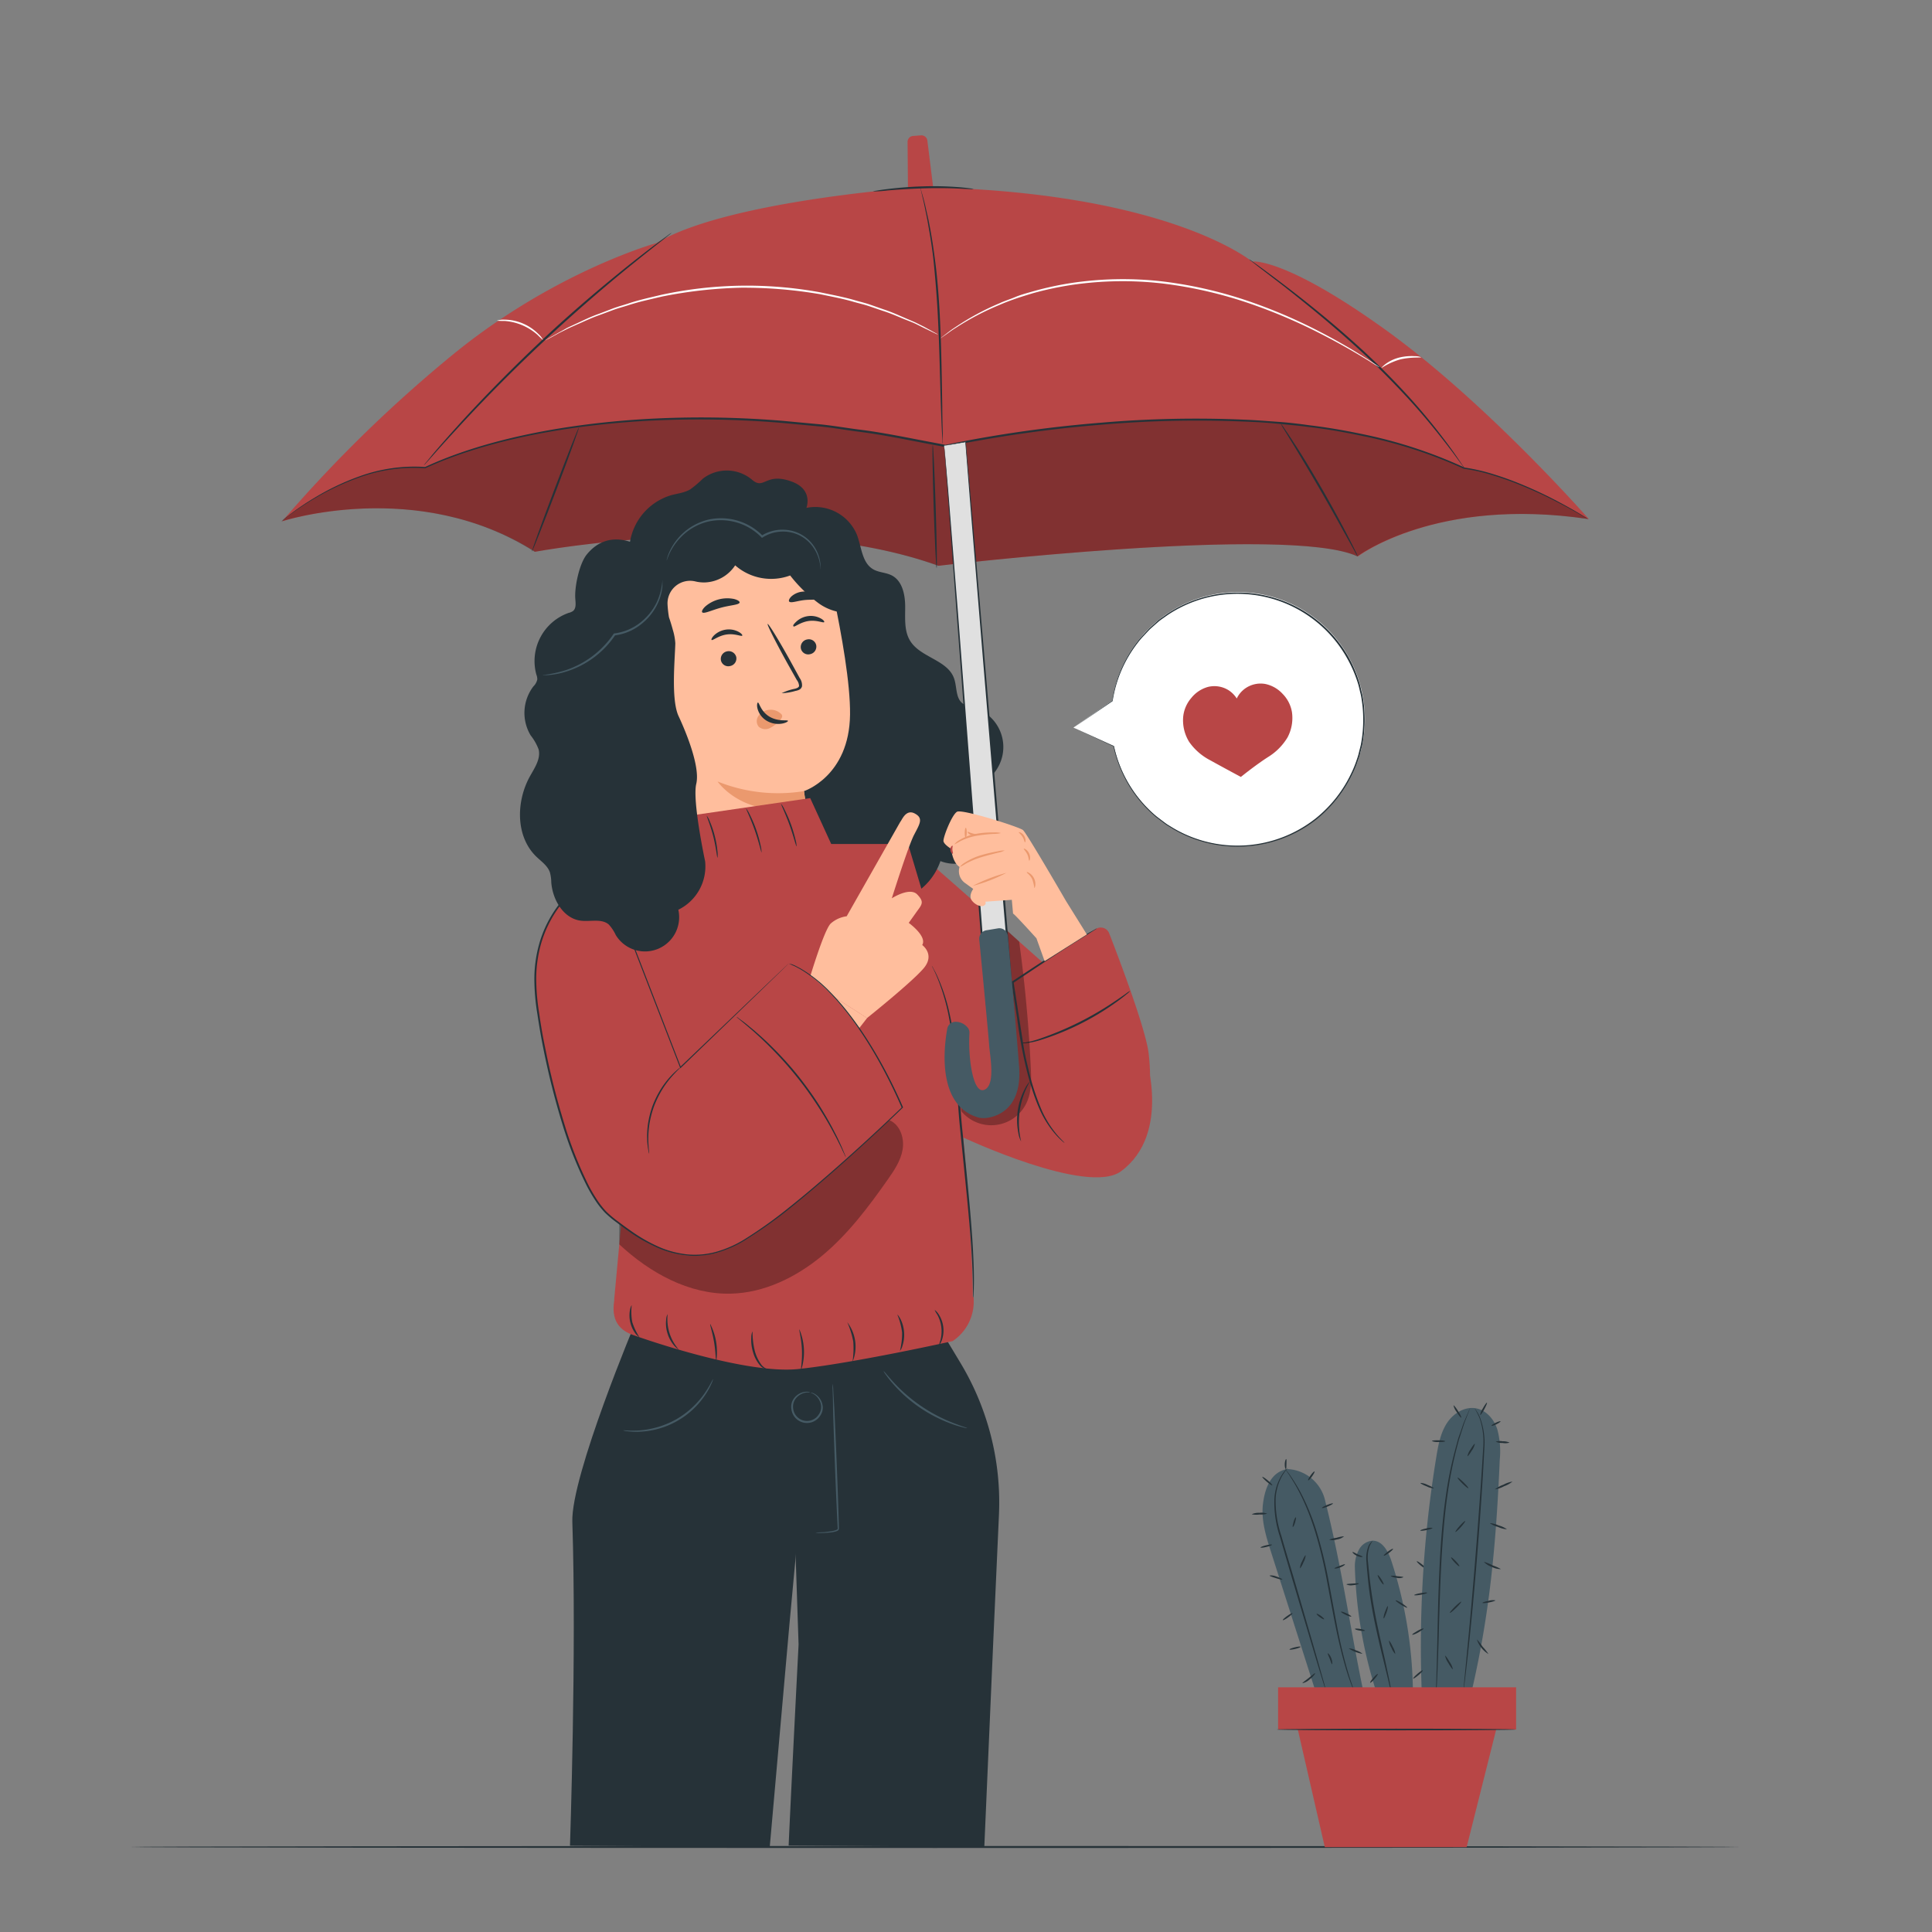 <svg xmlns="http://www.w3.org/2000/svg" viewBox="0 0 500 500"><rect x="0" y="0" width="500" height="500" fill="#808080" stroke="none"/><g id="freepik--Floor--inject-7"><path d="M450.43,478c0,.14-93.33.26-208.42.26S33.57,478.15,33.57,478s93.31-.26,208.44-.26S450.43,477.87,450.43,478Z" style="fill:#263238"></path></g><g id="freepik--speech-bubble--inject-7"><path d="M277.8,188.3l10.07-7a32.86,32.86,0,1,1,.39,11.75v0Z" style="fill:#fff"></path><path d="M277.8,188.3l10.43,4.89a.09.09,0,0,0,.1,0s0,0,0,0v0h-.16a33.26,33.26,0,0,0,2.36,7,32.28,32.28,0,0,0,4.95,7.64,33.94,33.94,0,0,0,3.67,3.61l2.16,1.64a9.22,9.22,0,0,0,1.15.77l1.2.74a33,33,0,0,0,37.1-2.58,33.67,33.67,0,0,0,9.3-11.8,27.89,27.89,0,0,0,1.45-3.62,13.55,13.55,0,0,0,.56-1.88c.16-.64.33-1.28.48-1.92a34.22,34.22,0,0,0,.59-8,30.72,30.72,0,0,0-.39-3.95,15.73,15.73,0,0,0-.4-1.93c-.15-.64-.28-1.28-.46-1.91a34.08,34.08,0,0,0-3-7.12A33.53,33.53,0,0,0,338.8,159a33,33,0,0,0-36.92,0c-.75.56-1.54,1.06-2.24,1.64l-2,1.79c-.64.61-1.2,1.27-1.79,1.89a19.28,19.28,0,0,0-1.63,1.92,32.93,32.93,0,0,0-4.48,7.93,32.51,32.51,0,0,0-1.91,7.22l0-.05-10,7,10.12-6.89a.05.05,0,0,0,0,0,32.52,32.52,0,0,1,6.43-15,19.17,19.17,0,0,1,1.62-1.9c.59-.62,1.15-1.28,1.79-1.88l2-1.76c.69-.58,1.47-1.07,2.23-1.63a32.5,32.5,0,0,1,46.51,10.89,33.11,33.11,0,0,1,3,7c.18.62.31,1.25.46,1.89a15.39,15.39,0,0,1,.39,1.91,31.76,31.76,0,0,1,.39,3.91,34,34,0,0,1-.59,7.88c-.14.63-.32,1.26-.47,1.89a14.88,14.88,0,0,1-.55,1.87,28.76,28.76,0,0,1-1.44,3.58,33.16,33.16,0,0,1-9.19,11.68,32.69,32.69,0,0,1-36.75,2.62l-1.2-.73a9.1,9.1,0,0,1-1.14-.77l-2.15-1.62a32.7,32.7,0,0,1-8.6-11.13,32.5,32.5,0,0,1-2.38-7,.08.08,0,0,0-.1-.06.09.09,0,0,0-.06.07v0l.11-.07Z" style="fill:#263238"></path><path d="M334.35,184.26a8.77,8.77,0,0,0-2.41-4.69,8.4,8.4,0,0,0-4.49-2.56,6.93,6.93,0,0,0-5.29,1.23,6.76,6.76,0,0,0-2.09,2.53,7,7,0,0,0-2.1-2.13,6.92,6.92,0,0,0-5.36-.86,8.41,8.41,0,0,0-4.31,2.86,8.78,8.78,0,0,0-2.09,4.84,10.64,10.64,0,0,0,1.55,6.53,15.09,15.09,0,0,0,5.38,4.71c3.47,1.93,8,4.35,8,4.35s3.69-3,7-5.13a15.09,15.09,0,0,0,5.05-5.06A10.67,10.67,0,0,0,334.35,184.26Z" style="fill:#B84646"></path></g><g id="freepik--Plant--inject-7"><path d="M369.18,406.08c-.07.09-.69-.29-1.39-.84s-1.2-1.09-1.12-1.18.7.28,1.39.84S369.26,406,369.18,406.08Z" style="fill:#263238"></path><path d="M388.14,377.74a21.89,21.89,0,0,0-.65-7.87c-.83-2.52-2.77-4.83-5.37-5.37-3-.61-6,1.26-7.65,3.79s-2.23,5.59-2.72,8.58A302.8,302.8,0,0,0,368,439.16l12.11,1.7C385.47,419.11,387.17,400.11,388.14,377.74Z" style="fill:#455a64"></path><path d="M380.44,364.41s0,.07-.05.19-.12.33-.2.55l-.81,2.09c-.17.46-.39.95-.57,1.52s-.38,1.18-.59,1.83l-.68,2.11-.63,2.4a106.67,106.67,0,0,0-2.34,12c-.65,4.55-1.08,9.6-1.42,14.9-.62,10.62-.72,20.26-1,27.23-.13,3.48-.25,6.3-.38,8.25-.07.94-.12,1.69-.16,2.24,0,.23,0,.42-.05.58a.55.55,0,0,1,0,.2.63.63,0,0,1,0-.2c0-.16,0-.35,0-.59,0-.55,0-1.3.07-2.24.08-2,.15-4.77.24-8.25.2-7,.25-16.61.87-27.24.34-5.31.78-10.37,1.46-14.94a99.06,99.06,0,0,1,2.44-12c.23-.84.45-1.65.65-2.41s.49-1.44.72-2.1.43-1.27.62-1.83.43-1.05.61-1.51l.89-2.06c.09-.22.17-.39.24-.54A1.32,1.32,0,0,1,380.44,364.41Z" style="fill:#263238"></path><path d="M381.57,364.42a8.71,8.71,0,0,1,1.48,2.5,18.54,18.54,0,0,1,1.1,7.84c-.32,6.7-.92,15.92-1.72,26.11s-1.69,19.4-2.4,26.06c-.36,3.33-.67,6-.9,7.88-.11.89-.2,1.61-.27,2.13,0,.23-.06.41-.08.56a.91.91,0,0,1,0,.19,1.07,1.07,0,0,1,0-.2c0-.15,0-.33,0-.56.05-.52.11-1.24.19-2.14.19-1.91.45-4.59.76-7.89.64-6.67,1.48-15.88,2.28-26.06s1.44-19.41,1.84-26.09a18.88,18.88,0,0,0-.95-7.76A17.39,17.39,0,0,0,381.57,364.42Z" style="fill:#263238"></path><path d="M390,395.78a6.84,6.84,0,0,1-2.3-.6,6.67,6.67,0,0,1-2.15-1,6.84,6.84,0,0,1,2.3.6A6.56,6.56,0,0,1,390,395.78Z" style="fill:#263238"></path><path d="M391.43,383.43a7.48,7.48,0,0,1-2.19,1.21,7.33,7.33,0,0,1-2.36.82,7.34,7.34,0,0,1,2.18-1.21A7.42,7.42,0,0,1,391.43,383.43Z" style="fill:#263238"></path><path d="M390.67,373.35a3.91,3.91,0,0,1-1.81.09,3.87,3.87,0,0,1-1.77-.34,3.84,3.84,0,0,1,1.8-.09A3.94,3.94,0,0,1,390.67,373.35Z" style="fill:#263238"></path><path d="M378.16,366.89c-.1.06-.63-.6-1.18-1.48a4.39,4.39,0,0,1-.82-1.7c.1-.07.63.59,1.19,1.47S378.27,366.83,378.16,366.89Z" style="fill:#263238"></path><path d="M374,373c0,.12-.77.2-1.72.18a3.59,3.59,0,0,1-1.71-.25c0-.12.77-.2,1.72-.18S374,372.86,374,373Z" style="fill:#263238"></path><path d="M371.07,385.18a4.14,4.14,0,0,1-1.81-.5c-1-.38-1.7-.78-1.65-.9a4.38,4.38,0,0,1,1.81.5C370.37,384.67,371.11,385.07,371.07,385.18Z" style="fill:#263238"></path><path d="M370.75,395.43c0,.12-.67.37-1.54.55s-1.61.24-1.63.12.66-.36,1.54-.54A3.3,3.3,0,0,1,370.75,395.43Z" style="fill:#263238"></path><path d="M369.35,412.21c0,.12-.71.35-1.63.51s-1.7.21-1.72.09.71-.35,1.64-.51S369.33,412.09,369.35,412.21Z" style="fill:#263238"></path><path d="M368.43,421.47c.05.11-.56.54-1.37,1s-1.51.69-1.57.58.56-.54,1.37-1S368.37,421.36,368.43,421.47Z" style="fill:#263238"></path><path d="M376,432c-.11.06-.64-.67-1.19-1.64a4.92,4.92,0,0,1-.82-1.86c.11-.06.64.68,1.19,1.64A4.92,4.92,0,0,1,376,432Z" style="fill:#263238"></path><path d="M378.17,414.51c.08.09-.51.81-1.33,1.61s-1.54,1.38-1.62,1.29.51-.8,1.32-1.6S378.09,414.43,378.17,414.51Z" style="fill:#263238"></path><path d="M377.69,405.35c-.09.08-.64-.37-1.23-1s-1-1.22-.91-1.3.63.37,1.23,1S377.77,405.27,377.69,405.35Z" style="fill:#263238"></path><path d="M379.19,393.64c.09.08-.41.78-1.11,1.56s-1.34,1.35-1.42,1.27.4-.78,1.1-1.56S379.1,393.56,379.19,393.64Z" style="fill:#263238"></path><path d="M380,385.14c-.08.09-.77-.45-1.54-1.21s-1.32-1.43-1.24-1.52.78.46,1.54,1.21S380.11,385.06,380,385.14Z" style="fill:#263238"></path><path d="M381.69,373.65a4.15,4.15,0,0,1-.77,1.72c-.53.89-1.05,1.56-1.15,1.5a4.26,4.26,0,0,1,.77-1.72C381.07,374.26,381.59,373.59,381.69,373.65Z" style="fill:#263238"></path><path d="M384.81,363c.11.06-.2.83-.68,1.72s-1,1.57-1.07,1.52a4.15,4.15,0,0,1,.69-1.73C384.23,363.63,384.71,363,384.81,363Z" style="fill:#263238"></path><path d="M388.35,367.84c0,.11-.43.45-1.08.76s-1.22.48-1.27.37.43-.45,1.08-.76S388.3,367.74,388.35,367.84Z" style="fill:#263238"></path><path d="M388.44,406.08a4.9,4.9,0,0,1-2.37-.58,5.06,5.06,0,0,1-2.06-1.31,11.35,11.35,0,0,1,2.23.91A12,12,0,0,1,388.44,406.08Z" style="fill:#263238"></path><path d="M387,414.17c0,.12-.71.36-1.63.54s-1.69.23-1.71.11.7-.36,1.63-.54A3.76,3.76,0,0,1,387,414.17Z" style="fill:#263238"></path><path d="M385.21,428.06a6.9,6.9,0,0,1-3-3.79,15.18,15.18,0,0,1,1.49,1.9A14.08,14.08,0,0,1,385.21,428.06Z" style="fill:#263238"></path><path d="M365.73,434.41c-.07-.09.42-.64,1.1-1.23s1.31-1,1.38-.89-.41.64-1.1,1.22S365.81,434.5,365.73,434.41Z" style="fill:#263238"></path><path d="M360.13,404.1c-.78-2.46-2.26-5.33-4.85-5.37a4.32,4.32,0,0,0-3.64,2.44,9,9,0,0,0-1,4.45,116.12,116.12,0,0,0,5.56,32.28h9.46A112.29,112.29,0,0,0,360.13,404.1Z" style="fill:#455a64"></path><path d="M343,388.6a10.51,10.51,0,0,0-9.85-8.41c-4.18.73-5.8,4.85-6.3,9.07s.82,8.41,2.11,12.45l12.45,39,11.77-1.29C349.48,422,347.34,405.86,343,388.6Z" style="fill:#455a64"></path><path d="M355.28,398.73a10.63,10.63,0,0,0-.8,1.34,8.79,8.79,0,0,0-.44,4.19c.18,1.79.38,4,.69,6.33s.73,5,1.26,7.7c1.07,5.44,2.28,10.31,3,13.87.39,1.77.68,3.22.87,4.22.08.46.14.84.2,1.15a1.81,1.81,0,0,1,0,.41,1.26,1.26,0,0,1-.13-.39c-.07-.31-.17-.68-.28-1.14-.25-1.05-.58-2.47-1-4.18-.85-3.54-2.1-8.4-3.17-13.86-.53-2.72-.95-5.34-1.24-7.73-.15-1.19-.25-2.33-.35-3.4s-.2-2.05-.25-3a8.64,8.64,0,0,1,.59-4.28A3.82,3.82,0,0,1,355.28,398.73Z" style="fill:#263238"></path><path d="M333.34,379.86a15.16,15.16,0,0,0-1.42,1.91,13.55,13.55,0,0,0-1.79,6.16,28.39,28.39,0,0,0,1.46,9.47c1,3.5,2.16,7.35,3.36,11.38,2.34,8.07,4.47,15.37,6,20.71.74,2.62,1.35,4.76,1.78,6.29l.46,1.72a2.74,2.74,0,0,1,.13.6,2.9,2.9,0,0,1-.21-.58c-.14-.43-.32-1-.54-1.69-.47-1.52-1.12-3.65-1.91-6.25-1.59-5.33-3.76-12.62-6.15-20.67-1.18-4-2.3-7.89-3.33-11.4a27.92,27.92,0,0,1-1.37-9.6,13.12,13.12,0,0,1,1.95-6.23A7.14,7.14,0,0,1,333.34,379.86Z" style="fill:#263238"></path><path d="M350.64,438.12a2.25,2.25,0,0,1-.27-.56c-.15-.38-.4-.93-.67-1.66-.56-1.44-1.28-3.57-2-6.25s-1.49-5.89-2.2-9.49-1.43-7.56-2.21-11.71-1.73-8.06-2.79-11.56a65.23,65.23,0,0,0-3.43-9.07,49,49,0,0,0-3.18-5.72c-.4-.66-.77-1.13-1-1.48a2.91,2.91,0,0,1-.33-.53,3.69,3.69,0,0,1,.4.48c.24.33.64.79,1.06,1.44a43,43,0,0,1,3.31,5.68,60.74,60.74,0,0,1,3.54,9.08,117.48,117.48,0,0,1,2.83,11.6c.77,4.15,1.51,8.11,2.18,11.72s1.39,6.81,2.1,9.48,1.38,4.82,1.89,6.28c.24.73.46,1.29.59,1.68A3.69,3.69,0,0,1,350.64,438.12Z" style="fill:#263238"></path><path d="M329.19,399.77c0,.12-.61.37-1.43.57s-1.5.27-1.53.15.61-.37,1.43-.57S329.16,399.66,329.19,399.77Z" style="fill:#263238"></path><path d="M327.94,391.74a5.73,5.73,0,0,1-2,.21,5.89,5.89,0,0,1-2-.06,4.19,4.19,0,0,1,2-.37A4.07,4.07,0,0,1,327.94,391.74Z" style="fill:#263238"></path><path d="M329.27,384.4c-.08.09-.72-.32-1.43-.93s-1.22-1.16-1.15-1.25.72.32,1.43.92S329.35,384.31,329.27,384.4Z" style="fill:#263238"></path><path d="M332.86,377.61c.12,0,.09.6.07,1.29s0,1.27-.15,1.29-.31-.56-.29-1.3S332.75,377.58,332.86,377.61Z" style="fill:#263238"></path><path d="M340.2,380.81c.09.07-.19.65-.65,1.29s-.9,1.12-1,1,.19-.65.64-1.29S340.1,380.74,340.2,380.81Z" style="fill:#263238"></path><path d="M345,389.08c0,.11-.57.47-1.36.79s-1.48.5-1.53.39.57-.47,1.36-.79S344.91,389,345,389.08Z" style="fill:#263238"></path><path d="M347.85,397.59a3.56,3.56,0,0,1-1.87.82,3.63,3.63,0,0,1-2,.07,7.35,7.35,0,0,1,1.93-.5A8.39,8.39,0,0,1,347.85,397.59Z" style="fill:#263238"></path><path d="M334.58,395.17c-.11,0,0-.62.19-1.31s.48-1.22.6-1.18,0,.62-.19,1.31S334.7,395.21,334.58,395.17Z" style="fill:#263238"></path><path d="M336.43,405.86a4,4,0,0,1,.54-1.77c.4-.93.82-1.64.93-1.6a4,4,0,0,1-.54,1.77C337,405.19,336.54,405.91,336.43,405.86Z" style="fill:#263238"></path><path d="M331.86,408.78c0,.12-.79-.09-1.69-.37s-1.63-.54-1.61-.66a3.28,3.28,0,0,1,1.74.25C331.22,408.29,331.91,408.68,331.86,408.78Z" style="fill:#263238"></path><path d="M334.5,417.5c.07.09-.44.57-1.13,1.07s-1.31.81-1.38.71.44-.57,1.13-1.07S334.43,417.4,334.5,417.5Z" style="fill:#263238"></path><path d="M336.61,426.18c0,.12-.59.37-1.39.56s-1.47.26-1.5.14.6-.36,1.4-.56S336.58,426.07,336.61,426.18Z" style="fill:#263238"></path><path d="M348.08,404.85c.06.1-.47.52-1.25.81s-1.46.33-1.48.22.59-.34,1.33-.62S348,404.74,348.08,404.85Z" style="fill:#263238"></path><path d="M349.72,418.36c-.05.11-.69-.08-1.42-.43s-1.29-.71-1.24-.82.69.09,1.42.43S349.77,418.25,349.72,418.36Z" style="fill:#263238"></path><path d="M352.61,428a8.63,8.63,0,0,1-3.59-1.41,4.56,4.56,0,0,1,1.87.51A4.49,4.49,0,0,1,352.61,428Z" style="fill:#263238"></path><path d="M337.07,435.61c-.05-.11.72-.63,1.61-1.34s1.58-1.32,1.67-1.24-.47.86-1.4,1.58A4,4,0,0,1,337.07,435.61Z" style="fill:#263238"></path><path d="M344.72,430.69c-.12,0-.29-.64-.58-1.39s-.61-1.35-.51-1.42.6.45.91,1.26S344.84,430.68,344.72,430.69Z" style="fill:#263238"></path><path d="M342.69,419.06c-.07.1-.56-.14-1.1-.53s-.92-.78-.85-.87.56.13,1.1.52S342.76,419,342.69,419.06Z" style="fill:#263238"></path><path d="M360.52,400.83c.07.1-.41.58-1.08,1.07s-1.26.81-1.33.71.41-.57,1.07-1.06S360.44,400.74,360.52,400.83Z" style="fill:#263238"></path><path d="M363.2,408.18a2.65,2.65,0,0,1-1.67.17c-.93-.1-1.64-.41-1.6-.53a5.18,5.18,0,0,1,1.64.1C362.46,408,363.19,408.06,363.2,408.18Z" style="fill:#263238"></path><path d="M351.66,409.82c0,.12-.67.37-1.58.43a2.64,2.64,0,0,1-1.61-.21c0-.12.72-.17,1.59-.22S351.63,409.7,351.66,409.82Z" style="fill:#263238"></path><path d="M352.65,402.88c0,.12-.72.14-1.49-.22s-1.21-.9-1.13-1,.61.27,1.31.59S352.66,402.76,352.65,402.88Z" style="fill:#263238"></path><path d="M364.19,416.06c-.06.1-.78-.24-1.61-.76s-1.44-1-1.38-1.12.79.24,1.61.76S364.26,416,364.19,416.06Z" style="fill:#263238"></path><rect x="330.77" y="436.67" width="61.6" height="10.92" style="fill:#B84646"></rect><polygon points="335.37 445.42 342.86 478.04 379.57 478.04 387.76 445.42 335.37 445.42" style="fill:#B84646"></polygon><path d="M392.33,447.6c0,.12-13.89.21-31,.21s-31-.09-31-.21,13.89-.22,31-.22S392.33,447.48,392.33,447.6Z" style="fill:#263238"></path><path d="M358.07,410.06c-.1.07-.52-.42-.94-1.09s-.67-1.26-.57-1.33.52.43.94,1.1S358.18,410,358.07,410.06Z" style="fill:#263238"></path><path d="M358.1,418.85c-.12,0,0-.78.32-1.66s.62-1.56.73-1.52,0,.78-.32,1.66S358.21,418.88,358.1,418.85Z" style="fill:#263238"></path><path d="M361.1,428.07a4.72,4.72,0,0,1-1-1.65,4.47,4.47,0,0,1-.64-1.83c.11,0,.57.68,1,1.64A4.42,4.42,0,0,1,361.1,428.07Z" style="fill:#263238"></path><path d="M354.6,435.49c-.09-.08.27-.65.82-1.28s1.06-1.07,1.15-1-.28.65-.82,1.28S354.69,435.57,354.6,435.49Z" style="fill:#263238"></path><path d="M353.23,422c0,.11-.61.11-1.32,0s-1.27-.32-1.25-.44.61-.11,1.32,0S353.25,421.9,353.23,422Z" style="fill:#263238"></path></g><g id="freepik--Character--inject-7"><path d="M241.8,50.85l-6.8.53-.12-14.64a1.53,1.53,0,0,1,1.42-1.55l2.06-.16A1.54,1.54,0,0,1,240,36.38Z" style="fill:#B84646"></path><path d="M238.12,48.42s-49.78,3.39-68.2,14.47c0,0-25.9,7.16-52.16,28.42A352.93,352.93,0,0,0,73,134.93s35.07-11.48,65.51,7.87c0,0,62.49-11.53,104.42,3.63,0,0,90.87-10.75,108.49-2.42,0,0,20.39-15.54,59.77-9.67,0,0-26.45-30.18-52.78-49.1S324,67.69,324,67.69,302.27,49.47,238.12,48.42Z" style="fill:#B84646"></path><g style="opacity:0.3"><path d="M411.05,134.34c-39.38-5.88-59.77,9.66-59.77,9.66-17.63-8.32-108.49,2.42-108.49,2.42-41.93-15.15-104.43-3.62-104.43-3.62-30.43-19.36-65.51-7.87-65.51-7.87h0S91.11,119.15,110.08,121c0,0,46.57-24.52,134.58-5.61,0,0,82.69-18.68,134.3,5.74,0,0,12.28,1.09,32.09,13.19"></path></g><path d="M411,134.34l-.52-.28-1.52-.87c-1.33-.79-3.33-1.91-6-3.28a109.34,109.34,0,0,0-9.95-4.56c-2-.81-4.17-1.59-6.52-2.3a46.12,46.12,0,0,0-7.61-1.74h-.06a120.08,120.08,0,0,0-25-8.24c-4.81-1-9.9-2-15.25-2.58-2.67-.37-5.41-.58-8.2-.86s-5.64-.43-8.54-.53a289.31,289.31,0,0,0-37,.83,331.73,331.73,0,0,0-40.19,5.75h-.11l-3-.57c-6.63-1.24-13.15-2.64-19.65-3.43-3.25-.43-6.45-1-9.65-1.31l-9.51-.89a255.66,255.66,0,0,0-36-.53c-22.66,1.33-42.42,5.67-56.64,12.23l-.05,0h0a41.63,41.63,0,0,0-16.82,2.3,65.49,65.49,0,0,0-11.55,5.39A76.17,76.17,0,0,0,75,133.26c-.73.54-1.27,1-1.64,1.25l-.55.42.52-.46c.36-.3.89-.73,1.61-1.28a68.64,68.64,0,0,1,6.62-4.46,63.77,63.77,0,0,1,11.55-5.48,41.55,41.55,0,0,1,17-2.39l-.1,0c14.29-6.65,34.06-11,56.78-12.4a253.28,253.28,0,0,1,36.07.48l9.53.89c3.2.33,6.41.88,9.66,1.31,6.52.78,13,2.19,19.69,3.43l3,.57h-.12a329.8,329.8,0,0,1,40.27-5.74,286.34,286.34,0,0,1,37.07-.79c2.9.11,5.76.35,8.56.54s5.54.51,8.21.89c5.37.64,10.47,1.57,15.29,2.61A120.6,120.6,0,0,1,379,121h0a48.07,48.07,0,0,1,7.66,1.78c2.36.73,4.54,1.53,6.53,2.34a107.26,107.26,0,0,1,9.94,4.64c2.63,1.4,4.62,2.54,5.94,3.35l1.49.91Z" style="fill:#263238"></path><path d="M173.82,60.24a6,6,0,0,1-.69.58l-2,1.6c-1.76,1.37-4.29,3.37-7.39,5.88-6.19,5-14.6,12.14-23.47,20.46S123.75,105,118.35,110.89c-2.7,2.93-4.86,5.32-6.33,7l-1.72,1.91a4.56,4.56,0,0,1-.63.64,8.22,8.22,0,0,1,.55-.71l1.64-2c1.43-1.71,3.55-4.15,6.22-7.11,5.33-5.94,13-13.92,21.83-22.26S157.24,73,163.5,68c3.13-2.47,5.7-4.43,7.5-5.75l2.07-1.52A5.79,5.79,0,0,1,173.82,60.24Z" style="fill:#263238"></path><path d="M238.12,48.42a2.94,2.94,0,0,1,.22.64c.13.48.31,1.1.53,1.88s.5,1.81.75,3,.6,2.5.87,4c.6,3,1.15,6.54,1.64,10.51s.83,8.37,1.08,13c.47,9.23.53,17.59.65,23.64,0,3,.1,5.4.13,7.16l0,1.94a2.94,2.94,0,0,1,0,.68,3.1,3.1,0,0,1-.07-.67c0-.5-.07-1.14-.12-2-.1-1.69-.2-4.13-.3-7.16-.21-6-.33-14.4-.8-23.61-.25-4.61-.61-9-1-13s-1-7.53-1.53-10.5c-.24-1.49-.55-2.82-.78-4s-.47-2.18-.67-3l-.43-1.9A2.87,2.87,0,0,1,238.12,48.42Z" style="fill:#263238"></path><path d="M379,121.15a5.56,5.56,0,0,1-.5-.62l-1.35-1.82c-1.15-1.61-2.88-3.88-5.08-6.63s-4.91-6-8.07-9.4-6.75-7.08-10.68-10.76c-7.87-7.34-15.49-13.44-21-17.8L325.64,69l-1.79-1.4a4,4,0,0,1-.6-.52,4,4,0,0,1,.66.43l1.85,1.32c1.6,1.16,3.9,2.86,6.71,5,5.61,4.28,13.27,10.35,21.17,17.71,3.93,3.69,7.53,7.37,10.68,10.82s5.83,6.7,8,9.49,3.85,5.1,4.95,6.74l1.28,1.88A3.65,3.65,0,0,1,379,121.15Z" style="fill:#263238"></path><path d="M351.39,144a9.46,9.46,0,0,1-.81-1.34c-.54-1-1.23-2.22-2.07-3.73-1.74-3.14-4.14-7.49-6.89-12.24s-5.31-9-7.18-12.07L332.22,111a9.16,9.16,0,0,1-.76-1.37,9,9,0,0,1,.93,1.26c.57.82,1.38,2,2.36,3.55,2,3,4.58,7.24,7.33,12s5.1,9.14,6.75,12.33c.83,1.6,1.49,2.9,1.93,3.81A8.37,8.37,0,0,1,351.39,144Z" style="fill:#263238"></path><path d="M241.39,115.15c.14,0,.48,7.13.76,15.93s.4,15.94.25,15.95-.49-7.13-.77-15.93S241.24,115.16,241.39,115.15Z" style="fill:#263238"></path><path d="M149.84,110.61c.13,0-2.48,7.29-5.85,16.15s-6.2,16-6.34,16,2.49-7.28,5.85-16.15S149.7,110.56,149.84,110.61Z" style="fill:#263238"></path><path d="M251.94,48.93c0,.08-1.47,0-3.83-.12s-5.61-.17-9.2-.06-6.85.35-9.2.54a31.88,31.88,0,0,1-3.81.26,4.22,4.22,0,0,1,1-.22c.65-.12,1.6-.26,2.77-.4,2.35-.29,5.61-.6,9.22-.7a83.56,83.56,0,0,1,9.25.21c1.18.09,2.13.2,2.78.29A4.79,4.79,0,0,1,251.94,48.93Z" style="fill:#263238"></path><path d="M128.59,83a4.88,4.88,0,0,1,2-.27,12.27,12.27,0,0,1,4.76,1,12.48,12.48,0,0,1,4,2.72A5,5,0,0,1,140.55,88a18.21,18.21,0,0,1-1.45-1.35,14.64,14.64,0,0,0-4-2.51,14.36,14.36,0,0,0-4.57-1.08A17.21,17.21,0,0,1,128.59,83Z" style="fill:#fff"></path><path d="M242.69,86.57a1.42,1.42,0,0,1-.26-.1l-.73-.34-2.78-1.35-2-1c-.74-.34-1.57-.66-2.44-1-1.77-.7-3.74-1.62-6-2.33l-3.55-1.21c-1.24-.42-2.57-.72-3.93-1.1-2.7-.81-5.66-1.35-8.76-2a117,117,0,0,0-20.49-1.68,116.81,116.81,0,0,0-20.43,2.29c-3.08.73-6,1.35-8.7,2.24-1.34.43-2.66.77-3.89,1.22l-3.52,1.31c-2.27.78-4.21,1.76-6,2.51-.87.4-1.69.74-2.42,1.1l-2,1L142.1,87.6l-.71.36a1,1,0,0,1-.26.11,1,1,0,0,1,.23-.15l.69-.41,2.7-1.52,1.95-1.08c.73-.38,1.54-.73,2.4-1.14,1.74-.79,3.68-1.79,6-2.59l3.52-1.35c1.23-.46,2.55-.82,3.89-1.25,2.68-.92,5.64-1.56,8.73-2.3a104.84,104.84,0,0,1,41.11-.61c3.11.65,6.08,1.21,8.79,2,1.35.4,2.68.71,3.93,1.13l3.56,1.25c2.29.74,4.25,1.68,6,2.42.88.38,1.7.71,2.44,1.06l2,1L241.75,86l.71.38A1,1,0,0,1,242.69,86.57Z" style="fill:#fff"></path><path d="M357,95.05l-.28-.15-.79-.47c-.7-.42-1.7-1.07-3-1.85-2.63-1.59-6.48-3.83-11.37-6.32a138.85,138.85,0,0,0-17.73-7.57,110.59,110.59,0,0,0-22.94-5.32,90.41,90.41,0,0,0-23.53.37,85.36,85.36,0,0,0-10.06,2.15c-1.54.47-3,.91-4.45,1.41s-2.77,1-4,1.54a69.25,69.25,0,0,0-11.48,6c-1.32.8-2.24,1.56-2.92,2l-.76.52a1.63,1.63,0,0,1-.27.17s.07-.08.24-.21l.73-.56c.65-.47,1.56-1.26,2.86-2.09a66.27,66.27,0,0,1,11.46-6.2c1.25-.59,2.63-1,4-1.58s2.91-1,4.46-1.44a82.14,82.14,0,0,1,10.11-2.21A89.58,89.58,0,0,1,301,72.85a109.47,109.47,0,0,1,23,5.39,134.23,134.23,0,0,1,17.73,7.69c4.89,2.54,8.71,4.83,11.31,6.48,1.31.8,2.3,1.49,3,1.93l.76.51A1.31,1.31,0,0,1,357,95.05Z" style="fill:#fff"></path><path d="M367.79,92.45c0,.18-2.49-.11-5.4.56a17.64,17.64,0,0,0-4.89,2.25c0-.05.36-.53,1.18-1.13a10.19,10.19,0,0,1,3.59-1.63,13.6,13.6,0,0,1,3.92-.32A4.16,4.16,0,0,1,367.79,92.45Z" style="fill:#fff"></path><path d="M244.28,335.7,204,345.26l2.67,80.32s-1.95,37.93-2.57,52.05l50.64.32,2.32-53.27,1.47-32.7a70,70,0,0,0-9.94-39.22l-6.25-10.39L242,337" style="fill:#263238"></path><path d="M199.21,478l5.09-57.57,7-75.62-44.86-12.5-1.74,9.32s-17,40.35-16.58,52.26c1.11,33.37-.61,83.79-.61,83.79" style="fill:#263238"></path><path d="M184.54,356.93a4.12,4.12,0,0,1-.38,1.07,17.55,17.55,0,0,1-1.47,2.73,21.46,21.46,0,0,1-17.2,9.8,18.29,18.29,0,0,1-3.1-.12,4,4,0,0,1-1.11-.22c0-.1,1.61.16,4.19,0a23.09,23.09,0,0,0,9.56-2.89,22.84,22.84,0,0,0,7.35-6.76C183.86,358.4,184.45,356.89,184.54,356.93Z" style="fill:#455a64"></path><path d="M250.33,369.61a3.62,3.62,0,0,1-1-.19,24.71,24.71,0,0,1-2.76-.82A36.77,36.77,0,0,1,231,358a23.77,23.77,0,0,1-1.78-2.27,3.59,3.59,0,0,1-.55-.89c.07-.06,1,1.15,2.6,2.91a41.52,41.52,0,0,0,15.4,10.5C248.9,369.13,250.35,369.53,250.33,369.61Z" style="fill:#455a64"></path><path d="M211.08,396.69a13.44,13.44,0,0,1,1.71-.15c.55,0,1.22-.1,2-.21a8.33,8.33,0,0,0,1.21-.24,2.07,2.07,0,0,0,.6-.23.39.39,0,0,0,.19-.16.89.89,0,0,0,0-.27c-.2-3.95-.45-9.42-.68-15.45s-.41-11.49-.52-15.45c0-1.91-.07-3.49-.1-4.68a10,10,0,0,1,0-1.72,12.1,12.1,0,0,1,.16,1.71c.07,1.19.16,2.77.27,4.68.2,4,.44,9.41.67,15.45s.42,11.5.52,15.45v.18a.55.55,0,0,1-.06.27.79.79,0,0,1-.34.3,2.7,2.7,0,0,1-.69.24,8.71,8.71,0,0,1-1.26.21c-.79.08-1.46.11-2,.12h-1.28A1.53,1.53,0,0,1,211.08,396.69Z" style="fill:#455a64"></path><path d="M209.79,360.41a1.9,1.9,0,0,1,.93.26,4.12,4.12,0,0,1,1.81,1.9,4.22,4.22,0,0,1,.41,1.8,3.77,3.77,0,0,1-.66,2,4.06,4.06,0,0,1-7.47-1.7,3.65,3.65,0,0,1,.28-2.12,4.16,4.16,0,0,1,1.15-1.45,4.08,4.08,0,0,1,2.45-.92,1.85,1.85,0,0,1,.95.15c0,.05-.34,0-.93.05a4.09,4.09,0,0,0-2.23,1,3.44,3.44,0,0,0-1.2,3.21,3.6,3.6,0,0,0,6.6,1.5,3.42,3.42,0,0,0,.31-3.41,4.16,4.16,0,0,0-1.57-1.87C210.11,360.54,209.78,360.45,209.79,360.41Z" style="fill:#455a64"></path><path d="M225.32,218.43s8.05-1.38,16.62,6,54.32,48.13,54.32,48.13,7.11,20.74-6.12,30.55c-8.69,6.45-41.17-8.87-41.17-8.87Z" style="fill:#B84646"></path><path d="M283.61,240.41a2.35,2.35,0,0,1,3.45,1.14c2.66,6.84,9.54,25,10.22,31.17,2.43,21.91-8.33,14.19-16.51,17.11S263.59,253,263.59,253Z" style="fill:#B84646"></path><path d="M292.52,256.43a5.3,5.3,0,0,1-.91.84c-.61.51-1.52,1.23-2.68,2.06A69,69,0,0,1,269,269.24c-2.75.84-4.59.8-4.57.65s.44,0,1.22-.15a23.65,23.65,0,0,0,3.24-.85,84.44,84.44,0,0,0,10.23-4.26,83,83,0,0,0,9.56-5.6c1.18-.79,2.12-1.46,2.77-1.92A5.17,5.17,0,0,1,292.52,256.43Z" style="fill:#263238"></path><g style="opacity:0.3"><path d="M246.89,284.1a10.1,10.1,0,0,0,18.87,1.13c1.24-2.78,1.16-6,1-9-.51-10.89-1.52-21.76-3-32.55l-3.37-3.09L259,242.51l.9,39.51-6.65,3.66Z"></path></g><path d="M275.52,295.81a3.6,3.6,0,0,1-.56-.44,18.15,18.15,0,0,1-1.48-1.44,25.37,25.37,0,0,1-4.18-6.31c-2.72-5.82-4.82-14.5-6.08-24.14-.5-3.22-1-6.34-1.42-9.24l0-.16.13-.09c6.24-4.12,11.66-7.67,15.61-10.05,2-1.2,3.55-2.13,4.64-2.76l1.26-.7a1.72,1.72,0,0,1,.46-.21,3.8,3.8,0,0,1-.41.29l-1.22.77-4.57,2.88c-3.89,2.46-9.26,6-15.49,10.2l.11-.25c.45,2.9.93,6,1.43,9.24.38,2.4.74,4.75,1.09,7s.85,4.42,1.35,6.46a63.14,63.14,0,0,0,3.46,10.6,26.59,26.59,0,0,0,4,6.33c.59.67,1.07,1.16,1.4,1.49A4.63,4.63,0,0,1,275.52,295.81Z" style="fill:#263238"></path><path d="M266.59,279.82a21.12,21.12,0,0,0-2.32,15.6,7,7,0,0,1-.74-2.29,17.3,17.3,0,0,1,1.69-11.33A7.25,7.25,0,0,1,266.59,279.82Z" style="fill:#263238"></path><path d="M253.74,204c.17-1.07,1.19-1.75,2-2.43a10.62,10.62,0,0,0-3.88-18.48,8.26,8.26,0,0,1-2.68-1c-1.93-1.4-1.47-4.35-2.29-6.58-1.73-4.74-8.64-5.34-11.31-9.61-1.64-2.6-1.3-5.92-1.32-9s-.77-6.63-3.51-8c-1.47-.75-3.26-.72-4.7-1.53-3-1.67-3.06-5.81-4.29-9a11.66,11.66,0,0,0-13.06-6.93s1.87-4.73-3.81-6.81c-6.87-2.51-7.06,2.34-10.3-.51a10.16,10.16,0,0,0-12.67-.26,28.77,28.77,0,0,1-3.27,2.78c-1.5.89-3.3,1.07-5,1.53a15.21,15.21,0,0,0-10.81,15L209,215.13c1.82,7,10.65,12.69,16.87,16.34a11,11,0,0,0,4.2,1.62,9.67,9.67,0,0,0,5.46-1.17,16,16,0,0,0,7.85-9.07,10.22,10.22,0,0,0,11.84-15.7C254.51,206.19,253.55,205.17,253.74,204Z" style="fill:#263238"></path><path d="M164.22,154.24l-.84-5.05L192.94,139c9.23-2.36,20.74,5.56,22.71,14.88,2.18,10.35,4.44,23.08,4.34,31.06-.19,16-11.92,19.8-11.92,19.8l2.21,15.57-34.62,5.51Z" style="fill:#ffbe9d"></path><path d="M211.24,167a2,2,0,0,1-1.64,2.31,1.94,1.94,0,0,1-2.34-1.51,2,2,0,0,1,1.64-2.31A1.94,1.94,0,0,1,211.24,167Z" style="fill:#263238"></path><path d="M213.3,161c-.21.3-1.9-.6-4.06-.28s-3.59,1.63-3.86,1.4.05-.61.67-1.21a5.52,5.52,0,0,1,3-1.45,5.36,5.36,0,0,1,3.28.55C213.12,160.41,213.41,160.85,213.3,161Z" style="fill:#263238"></path><path d="M190.55,170.07a2,2,0,0,1-1.65,2.31,1.94,1.94,0,0,1-2.33-1.51,2,2,0,0,1,1.64-2.31A2,2,0,0,1,190.55,170.07Z" style="fill:#263238"></path><path d="M192.09,164.5c-.21.29-1.9-.61-4.06-.29s-3.59,1.64-3.87,1.41c-.13-.1.05-.61.67-1.22a5.59,5.59,0,0,1,3-1.45,5.36,5.36,0,0,1,3.28.55C191.9,163.92,192.2,164.36,192.09,164.5Z" style="fill:#263238"></path><path d="M202.29,179.4a14,14,0,0,1,3.42-1.15c.55-.14,1-.33,1.09-.72a2.8,2.8,0,0,0-.61-1.58l-2.25-4c-3.14-5.66-5.5-10.35-5.27-10.47s3,4.36,6.1,10l2.19,4a3.21,3.21,0,0,1,.6,2.12,1.38,1.38,0,0,1-.79.94,4,4,0,0,1-.92.27A14.36,14.36,0,0,1,202.29,179.4Z" style="fill:#263238"></path><path d="M208.07,204.74a41.92,41.92,0,0,1-22.36-2.49s6.9,10.21,22.92,6.4Z" style="fill:#eb996e"></path><path d="M202.14,184.75a3.92,3.92,0,0,0-3.71-.94,3.62,3.62,0,0,0-2.27,1.68,2.28,2.28,0,0,0,.21,2.6,2.62,2.62,0,0,0,2.94.3,8.28,8.28,0,0,0,2.53-2,2.5,2.5,0,0,0,.52-.73.74.74,0,0,0-.12-.81" style="fill:#eb996e"></path><path d="M196.14,181.82c.35-.07.7,2.28,3,3.65s4.72.75,4.78,1.08c.06.14-.49.54-1.54.72a5.88,5.88,0,0,1-4-.76,5.22,5.22,0,0,1-2.33-3.09C195.8,182.45,196,181.83,196.14,181.82Z" style="fill:#263238"></path><path d="M191.41,155.93c-.13.62-2.33.66-4.82,1.34s-4.45,1.67-4.86,1.19c-.19-.23.09-.84.83-1.53a8.72,8.72,0,0,1,7.38-1.92C190.92,155.25,191.46,155.64,191.41,155.93Z" style="fill:#263238"></path><path d="M211.59,154.84c-.31.54-1.87.25-3.67.49s-3.26.81-3.68.35c-.19-.23,0-.76.57-1.32a5.07,5.07,0,0,1,2.86-1.24,5.16,5.16,0,0,1,3.07.56C211.44,154.1,211.73,154.57,211.59,154.84Z" style="fill:#263238"></path><path d="M209.68,206.55l5.44,11.88H235l11.07,37.1c2.74,32.52,5.85,67.37,5.68,81.1-21.56,12.35-58,11.07-92.82-.09,0,0,5.81-62.39,5.81-63.49s-12.26-45.75-12.26-45.75l16.68-9,1.05-6Z" style="fill:#B84646"></path><g style="opacity:0.3"><path d="M230.42,290c2.62,1.3,3.67,4.66,3.17,7.55s-2.21,5.4-3.89,7.79c-5,7.11-10.29,14.14-17,19.69s-14.95,9.59-23.64,9.77c-10.76.24-20.92-5.42-28.79-12.76v-7.89L207.51,290Z"></path></g><path d="M206.16,219.05a6.79,6.79,0,0,0-.27-1.7,36.54,36.54,0,0,0-1.19-4,34.32,34.32,0,0,0-1.66-3.82,6.92,6.92,0,0,0-.88-1.49c-.11.06,1.06,2.41,2.16,5.45S206,219.08,206.16,219.05Z" style="fill:#263238"></path><path d="M197.09,220.63a6.92,6.92,0,0,0-.23-1.76,33.12,33.12,0,0,0-1.15-4.14,32.45,32.45,0,0,0-1.68-3.95,7,7,0,0,0-.92-1.53c-.11.06,1.12,2.47,2.22,5.61S197,220.65,197.09,220.63Z" style="fill:#263238"></path><path d="M185.68,222a5.7,5.7,0,0,0,0-1.66,25.36,25.36,0,0,0-.69-3.95,24.34,24.34,0,0,0-1.28-3.79,5.94,5.94,0,0,0-.78-1.47c-.12.05.91,2.36,1.67,5.36S185.56,222,185.68,222Z" style="fill:#263238"></path><path d="M241.15,249.94a4.67,4.67,0,0,1,.45.77,22.92,22.92,0,0,1,1.14,2.29,47.89,47.89,0,0,1,2.94,9,98.83,98.83,0,0,1,2.07,13.82c.48,5.24.71,11,1.34,17,1.2,12.07,2.33,23,2.73,30.94.21,4,.28,7.2.2,9.42,0,1.11-.09,2-.13,2.56a5.86,5.86,0,0,1-.1.89,5.62,5.62,0,0,1,0-.9c0-.58.06-1.44,0-2.55,0-2.22-.12-5.43-.37-9.39-.49-7.93-1.67-18.85-2.87-30.92-.64-6-.86-11.82-1.31-17.05A104.5,104.5,0,0,0,245.33,262a53.29,53.29,0,0,0-2.77-9c-.41-1-.8-1.8-1.05-2.32A5.33,5.33,0,0,1,241.15,249.94Z" style="fill:#263238"></path><path d="M251.94,335.67l-91.64,1-1.33-.09c-.68,4.17.5,7.34,4.74,8.87,0,0,28.59,10.37,42.93,8.85s39.9-7.22,39.9-7.22A12.27,12.27,0,0,0,251.94,335.67Z" style="fill:#B84646"></path><path d="M165.5,346.09s-.46-.26-1-.91a7.89,7.89,0,0,1-1.37-2.91,7.7,7.7,0,0,1-.1-3.21c.15-.81.39-1.27.45-1.25a15.15,15.15,0,0,0,.15,4.34A15.8,15.8,0,0,0,165.5,346.09Z" style="fill:#263238"></path><path d="M175.62,349.25s-.52-.27-1.14-1a8.89,8.89,0,0,1-1.73-3.15,8.74,8.74,0,0,1-.35-3.58,3.06,3.06,0,0,1,.39-1.44,11.93,11.93,0,0,0,2.83,9.13Z" style="fill:#263238"></path><path d="M185.37,352.22c-.16,0-.12-2.19-.56-4.83s-1.16-4.69-1-4.75a16,16,0,0,1,1.57,9.58Z" style="fill:#263238"></path><path d="M198.33,354.24c0,.06-.73.05-1.49-.71a9,9,0,0,1-1.92-3.47,10.87,10.87,0,0,1-.49-3.92,3.63,3.63,0,0,1,.33-1.6,19.72,19.72,0,0,0,.66,5.37,10.75,10.75,0,0,0,1.69,3.37A4.77,4.77,0,0,0,198.33,354.24Z" style="fill:#263238"></path><path d="M207.31,354.67c-.16,0,.36-2.39.23-5.33s-.81-5.26-.66-5.3a15.13,15.13,0,0,1,.43,10.63Z" style="fill:#263238"></path><path d="M220.62,352.46a22.34,22.34,0,0,0,.2-5.27,22.58,22.58,0,0,0-1.55-5,10.36,10.36,0,0,1,1.35,10.3Z" style="fill:#263238"></path><path d="M232.9,349.6a18,18,0,0,0,.56-4.75,17.61,17.61,0,0,0-1.23-4.63c.05,0,.43.39.84,1.19a9.23,9.23,0,0,1,.91,3.4,9.08,9.08,0,0,1-.43,3.49A3.06,3.06,0,0,1,232.9,349.6Z" style="fill:#263238"></path><path d="M243,348.21a9,9,0,0,1,.39-1.38,9,9,0,0,0-.79-6.55,8.91,8.91,0,0,1-.71-1.25c.05,0,.5.3,1,1.05a7.69,7.69,0,0,1,.83,6.86C243.37,347.8,243,348.24,243,348.21Z" style="fill:#263238"></path><path d="M216.39,289.78a2.27,2.27,0,0,0,.69-.18c.43-.14,1-.39,1.78-.72a24.78,24.78,0,0,0,5.34-3.42,24.53,24.53,0,0,0,4.27-4.68,15.87,15.87,0,0,0,1-1.64,2.78,2.78,0,0,0,.3-.64c-.06,0-.58.83-1.55,2.11a28.48,28.48,0,0,1-4.3,4.54,29,29,0,0,1-5.2,3.47C217.3,289.35,216.37,289.72,216.39,289.78Z" style="fill:#B84646"></path><path d="M204.78,269.41a12.79,12.79,0,0,0,1.6-1.46c1-.92,2.29-2.2,3.78-3.59s2.85-2.62,3.84-3.51a3.48,3.48,0,0,1,1.29-.8c.35-.1.56-.07.56-.1s-.2-.11-.59-.06a3.4,3.4,0,0,0-1.44.74c-1,.84-2.45,2-3.94,3.43s-2.79,2.71-3.7,3.69A10.35,10.35,0,0,0,204.78,269.41Z" style="fill:#B84646"></path><path d="M233,212.68c.37-.32,1.4-3.38,3.73-2.15s1.3,2.69-.19,5.57-5.74,16.38-5.74,16.38,4.63-3,6.57-1,1.2,2.62-.19,4.55l-2,2.81s4.83,3.46,3.49,5.73c0,0,3.39,2.42.39,6s-14.67,12.9-14.67,12.9l-15.05-9.63S213.23,240.66,215,239a7.76,7.76,0,0,1,4.12-1.87Z" style="fill:#ffbe9d"></path><polygon points="209.35 253.83 189.95 276.88 202.5 291.62 224.41 263.46 209.35 253.83" style="fill:#ffbe9d"></polygon><path d="M204.11,249.36l-28,26.89L156.24,225s-20.44,8.43-17.44,33.7C141,277.25,149,307.82,158,315s19.48,14.27,33.21,6.86,42.26-35.13,42.26-35.13S220.86,256,204.11,249.36Z" style="fill:#B84646"></path><path d="M204.11,249.36l.78.36c.26.13.58.25,1,.45l1.27.69a36.06,36.06,0,0,1,7.48,6c5.87,5.95,12.79,16.13,18.76,29.87l0-.16c-5.46,5.24-11.55,10.88-18.27,16.76-3.37,2.93-6.87,5.94-10.6,8.9a114.7,114.7,0,0,1-11.91,8.54,29,29,0,0,1-6.9,3.09,20.76,20.76,0,0,1-7.66.79,24.49,24.49,0,0,1-7.63-2,41.29,41.29,0,0,1-7-4q-1.68-1.17-3.33-2.43a27.9,27.9,0,0,1-3.17-2.64,21.49,21.49,0,0,1-2.55-3.28,38.35,38.35,0,0,1-2.11-3.64,100.21,100.21,0,0,1-6.28-16,191.79,191.79,0,0,1-4.78-18.91q-1-4.71-1.65-9.37a58.28,58.28,0,0,1-.79-9.26,33.91,33.91,0,0,1,1.29-9,30.37,30.37,0,0,1,3.68-8,31.21,31.21,0,0,1,12.63-11.05l-.24-.11L176,276.3l.07.18.14-.13,20.55-19.84,5.47-5.3,1.41-1.37c.32-.31.47-.48.47-.48l-.48.44-1.42,1.34-5.5,5.24L176,276.16l.21,0-19.83-51.29-.07-.18-.17.08a29.89,29.89,0,0,0-7.08,4.63,31.87,31.87,0,0,0-5.73,6.55,30.36,30.36,0,0,0-3.73,8.13,33.91,33.91,0,0,0-1.31,9.06,56.59,56.59,0,0,0,.79,9.33c.46,3.11,1,6.25,1.64,9.39a195.46,195.46,0,0,0,4.79,18.95,100.89,100.89,0,0,0,6.31,16,41.72,41.72,0,0,0,2.13,3.67,22.22,22.22,0,0,0,2.61,3.34,27.14,27.14,0,0,0,3.21,2.68c1.1.84,2.22,1.65,3.34,2.44a42.37,42.37,0,0,0,7.11,4,24.67,24.67,0,0,0,7.76,2,21.09,21.09,0,0,0,7.8-.8,29,29,0,0,0,7-3.14,116.39,116.39,0,0,0,12-8.58c3.72-3,7.23-6,10.59-8.93,6.71-5.89,12.8-11.55,18.25-16.8l.07-.07,0-.09c-6-13.77-13-23.93-18.9-29.87a35.82,35.82,0,0,0-7.56-6l-1.29-.68c-.37-.19-.7-.31-1-.43Z" style="fill:#263238"></path><path d="M168,298.58c.08,0-.19-1.39-.22-3.62a24.78,24.78,0,0,1,.27-3.91,26.23,26.23,0,0,1,1.18-4.65,26.57,26.57,0,0,1,2.08-4.31,24.62,24.62,0,0,1,2.3-3.18c1.45-1.7,2.53-2.59,2.47-2.66a5.38,5.38,0,0,0-.78.6,19.76,19.76,0,0,0-1.91,1.87,23.08,23.08,0,0,0-2.39,3.17,24.69,24.69,0,0,0-2.15,4.37,25.47,25.47,0,0,0-1.17,4.73,22.58,22.58,0,0,0-.19,4c0,.57.08,1.08.12,1.52a10.88,10.88,0,0,0,.17,1.14A4.16,4.16,0,0,0,168,298.58Z" style="fill:#263238"></path><path d="M190.6,263.17a2.12,2.12,0,0,0,.34.32l1.05.87c.45.37,1,.83,1.64,1.38s1.36,1.15,2.13,1.87c1.57,1.4,3.36,3.15,5.28,5.16s3.92,4.32,5.9,6.84,3.7,5.05,5.2,7.39,2.73,4.52,3.71,6.38c.51.92.92,1.78,1.3,2.53s.69,1.39.93,1.93l.59,1.22a2.37,2.37,0,0,0,.23.41,2.56,2.56,0,0,0-.15-.45c-.14-.32-.31-.74-.52-1.25s-.51-1.21-.88-2-.75-1.63-1.25-2.56c-.94-1.88-2.18-4.08-3.64-6.45s-3.23-4.89-5.2-7.44-4-4.83-5.95-6.85-3.76-3.73-5.36-5.11c-.78-.71-1.53-1.3-2.18-1.84s-1.21-1-1.69-1.32l-1.09-.81A2.83,2.83,0,0,0,190.6,263.17Z" style="fill:#263238"></path><path d="M244.33,115.34C244.64,116.5,255.51,261,255.51,261l6.68.07L249.9,114.35Z" style="fill:#e0e0e0"></path><path d="M244.33,115.34l1.33-.26,4.22-.79.08,0v.08c1.51,16.68,6.57,76,12.49,146.59V261l0,.28h-.29l-6.68-.07h-.24l0-.24c-6.07-81-10.71-142.85-10.92-145.64,0,0,0,.27.1.76s.14,1.2.22,2.17c.17,1.93.41,4.76.73,8.41.58,7.33,1.43,17.92,2.48,31,2,26.28,4.8,62.68,7.91,103.22l-.26-.24,6.68.07-.26.28V261c-5.92-70.56-10.81-129.93-12.1-146.63l.08.06-4.2.71Z" style="fill:#263238"></path><path d="M275.87,233.16s-10.15-17.53-11.12-18.34-15.73-5.5-17.07-4.74-3.71,6.8-3.5,7.67,2,1.94,2,1.94.25,3.44,2.15,4.68a3.74,3.74,0,0,0,1.35,4.1l2.19,1.59s-1.27,1.73-.4,2.93,2.45,1.82,3.18,1.37.34-1,.34-1l6.87-.49.32,3.6c-.08-.44,6.05,6.36,6.05,6.36l2.12,5.92,10.93-6.91Z" style="fill:#ffbe9d"></path><path d="M259.06,215.59a7.42,7.42,0,0,1-1.86.22,38.83,38.83,0,0,0-4.42.48,15.36,15.36,0,0,0-4.18,1.37,16.74,16.74,0,0,1-1.63.88,4.2,4.2,0,0,1,1.45-1.2,12.61,12.61,0,0,1,4.26-1.56,23.81,23.81,0,0,1,4.51-.34A6.66,6.66,0,0,1,259.06,215.59Z" style="fill:#eb996e"></path><path d="M260,220.1a6.26,6.26,0,0,1-1.75.58c-1.09.29-2.61.65-4.25,1.15a22.08,22.08,0,0,0-4,1.66,10.23,10.23,0,0,1-1.6.88,4.73,4.73,0,0,1,1.41-1.2,16.66,16.66,0,0,1,4.07-1.84,37.25,37.25,0,0,1,4.32-1A6.61,6.61,0,0,1,260,220.1Z" style="fill:#eb996e"></path><path d="M260.47,225.89a40.9,40.9,0,0,1-8.74,3.38,43,43,0,0,1,8.74-3.38Z" style="fill:#eb996e"></path><path d="M249.94,214.23c.15,0,.26.58.25,1.28s-.14,1.28-.28,1.28-.25-.58-.24-1.28S249.8,214.23,249.94,214.23Z" style="fill:#eb996e"></path><path d="M252.69,216c0,.14-.55.38-1.27.15s-1.07-.77-1-.86.54.19,1.12.36S252.67,215.9,252.69,216Z" style="fill:#eb996e"></path><path d="M246.6,220.93c-.08.12-.62-.26-.65-1s.47-1.17.57-1.06-.09.51-.05,1S246.71,220.83,246.6,220.93Z" style="fill:#B84646"></path><path d="M267.68,229.81a9.88,9.88,0,0,0-.53-2.24c-.53-1.16-1.49-1.69-1.42-1.83s.32,0,.71.24a3.24,3.24,0,0,1,1.18,1.36,3.29,3.29,0,0,1,.32,1.77C267.89,229.58,267.74,229.83,267.68,229.81Z" style="fill:#eb996e"></path><path d="M266.37,222.75c-.14,0-.1-.81-.5-1.65s-1-1.32-.92-1.45.93.22,1.39,1.23S266.51,222.8,266.37,222.75Z" style="fill:#eb996e"></path><path d="M265.26,218c-.14,0-.18-.71-.61-1.4s-1-1.07-1-1.21.89.07,1.41.94S265.4,218,265.26,218Z" style="fill:#eb996e"></path><path d="M245.14,266.29c-.83,4.56-2.8,20.13,8.37,23a8.4,8.4,0,0,0,1.42.07c1.94-.15,9.73-1.48,8.81-13.42-.84-10.91-2.35-27.56-2.92-33.68a2.2,2.2,0,0,0-2.56-2l-3,.5a2.21,2.21,0,0,0-1.83,2.39c.62,6.32,2.44,25.25,2.55,27.23.15,2.59,1.79,10.4-1.22,11.65s-4.24-8.59-3.87-14.62a2.14,2.14,0,0,0-.63-1.67,4,4,0,0,0-3.23-1.29A2.18,2.18,0,0,0,245.14,266.29Z" style="fill:#455a64"></path><path d="M214.62,142.51a26.58,26.58,0,0,0-15.2-8.28l-25.25,5.39-6.61,4.79c-.62-1.57-1-2.54-1-2.54-2.56-1.64-9.47-4.86-14.74,1.68-1.9,2.37-3.15,8.32-2.94,11.35.08,1.14.3,2.53-.6,3.24a3.19,3.19,0,0,1-1.1.47,13.22,13.22,0,0,0-8.38,15.94,3.4,3.4,0,0,1,.25,1.29,3.56,3.56,0,0,1-1,1.79,11.3,11.3,0,0,0-.72,12.68,13.63,13.63,0,0,1,2.06,3.62c.6,2.42-1,4.76-2.22,6.94-3.64,6.54-3.76,15.59,1.6,20.8,1.31,1.27,2.94,2.36,3.54,4.08a10.56,10.56,0,0,1,.36,2.63c.35,4.5,3.15,9.32,7.62,9.89,2.48.32,5.38-.62,7.27,1a10.81,10.81,0,0,1,1.8,2.72,8.85,8.85,0,0,0,16.19-6.55,12.48,12.48,0,0,0,6.93-12.57s-3.34-15.61-2.29-20-2.57-13.25-4.57-17.53-.94-14.73-.85-18.86a15.11,15.11,0,0,0-.64-3.47h0c-.27-1-.59-2.08-1-3.26a29.85,29.85,0,0,1-.37-3.29,5.84,5.84,0,0,1,7.15-6,9.35,9.35,0,0,0,2.79.26,9.8,9.8,0,0,0,7.56-4.41,14.13,14.13,0,0,0,14.23,2.62,38.18,38.18,0,0,0,7.26,7.11,13,13,0,0,0,9.62,2.42A26.59,26.59,0,0,0,214.62,142.51Z" style="fill:#263238"></path><path d="M212.36,147.3c-.05,0,0-.58-.2-1.6a10.23,10.23,0,0,0-1.66-4,9.4,9.4,0,0,0-5.24-3.78,9.87,9.87,0,0,0-7.89,1.17l-.18.11L197,139a15,15,0,0,0-3.73-2.75,14.87,14.87,0,0,0-9.67-1.34,14.55,14.55,0,0,0-7.08,3.8,15.58,15.58,0,0,0-3.21,4.45c-.54,1.19-.73,1.9-.79,1.88a3.41,3.41,0,0,1,.12-.52,9.39,9.39,0,0,1,.49-1.44,14.89,14.89,0,0,1,10.37-8.64,15.14,15.14,0,0,1,10,1.35,14.9,14.9,0,0,1,3.87,2.86l-.32,0a10.26,10.26,0,0,1,8.29-1.17,9.65,9.65,0,0,1,5.4,4,9.85,9.85,0,0,1,1.56,4.21,6.2,6.2,0,0,1,.06,1.21A1.69,1.69,0,0,1,212.36,147.3Z" style="fill:#455a64"></path><path d="M140.41,174.72a32.84,32.84,0,0,0,6.06-1.3,24.25,24.25,0,0,0,11.83-8.66l.51-.73.08-.1.11,0a13.55,13.55,0,0,0,7.07-3.1,14.89,14.89,0,0,0,3.91-5,16.34,16.34,0,0,0,1.45-5.67,1.2,1.2,0,0,1,0,.41,10.34,10.34,0,0,1,0,1.18A13.1,13.1,0,0,1,170.3,156a14.66,14.66,0,0,1-3.93,5.19,13.76,13.76,0,0,1-7.31,3.26l.19-.11-.53.74a23.8,23.8,0,0,1-12.14,8.71,21,21,0,0,1-4.49.91c-.54.06-1,0-1.24.06A1.15,1.15,0,0,1,140.41,174.72Z" style="fill:#455a64"></path></g></svg>